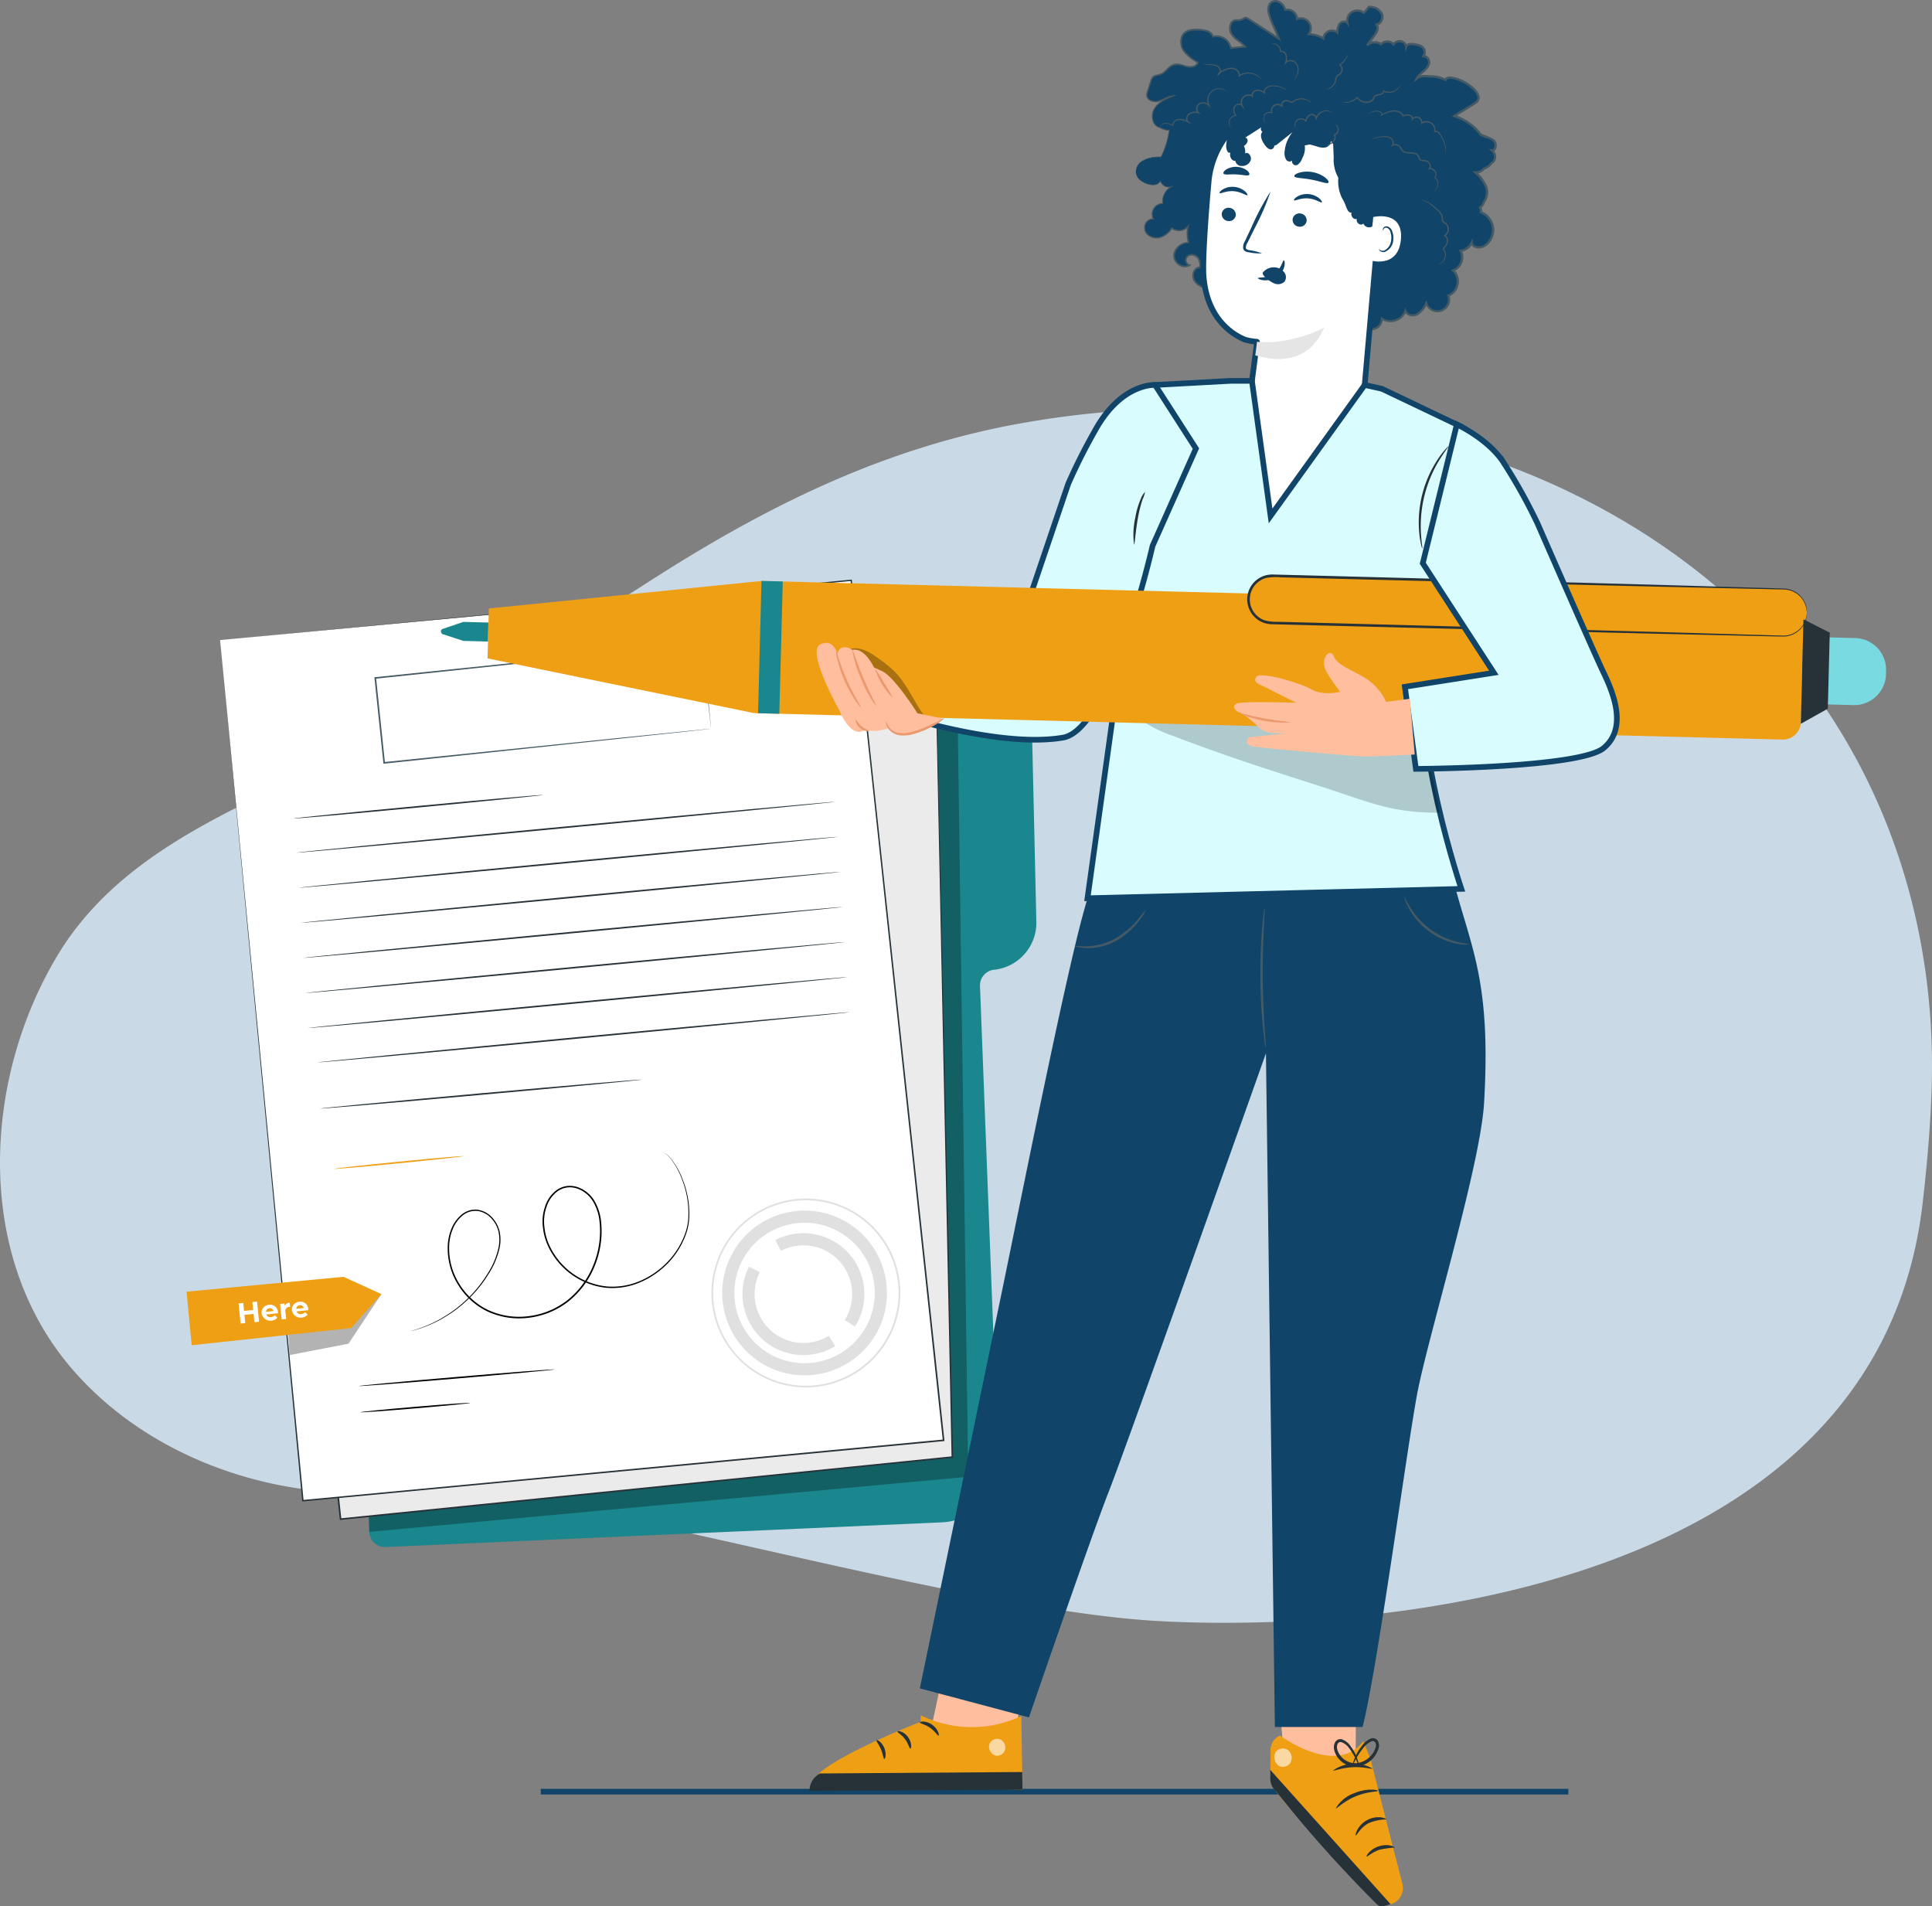<svg xmlns="http://www.w3.org/2000/svg" xmlns:xlink="http://www.w3.org/1999/xlink" width="341.774" height="337.16" viewBox="0 0 341.774 337.16">
  <rect x="0" y="0" width="341.774" height="337.16" fill="#808080" stroke="none"/>
  <defs>
    <clipPath id="clip-path">
      <rect id="Rectángulo_44758" data-name="Rectángulo 44758" width="150.341" height="171.12" fill="none"/>
    </clipPath>
    <clipPath id="clip-path-3">
      <rect id="Rectángulo_44755" data-name="Rectángulo 44755" width="106.035" height="155.678" fill="none"/>
    </clipPath>
    <clipPath id="clip-path-4">
      <rect id="Rectángulo_44756" data-name="Rectángulo 44756" width="16.581" height="10.782" fill="none"/>
    </clipPath>
    <clipPath id="clip-path-5">
      <rect id="Rectángulo_44765" data-name="Rectángulo 44765" width="255.65" height="337.16" fill="none"/>
    </clipPath>
    <clipPath id="clip-path-7">
      <rect id="Rectángulo_44759" data-name="Rectángulo 44759" width="2.909" height="3.041" fill="none"/>
    </clipPath>
    <clipPath id="clip-path-8">
      <rect id="Rectángulo_44760" data-name="Rectángulo 44760" width="3.081" height="3.263" fill="none"/>
    </clipPath>
    <clipPath id="clip-path-9">
      <rect id="Rectángulo_44761" data-name="Rectángulo 44761" width="56.879" height="26.154" fill="none"/>
    </clipPath>
    <clipPath id="clip-path-10">
      <rect id="Rectángulo_44763" data-name="Rectángulo 44763" width="13.007" height="12.032" fill="none"/>
    </clipPath>
  </defs>
  <g id="Grupo_146239" data-name="Grupo 146239" transform="translate(-914 -9963.42)">
    <path id="Trazado_194985" data-name="Trazado 194985" d="M35.712,78c9.812-5.507,20.5-9.866,30.145-14.942,16.556-8.712,32.873-17.943,48.6-28.073C135.5,21.438,156.666,10.87,181.576,6.6a165.523,165.523,0,0,1,83.322,7q.363.129.726.262c21.024,7.66,40.329,20.654,53.93,38.576,15.822,20.848,23.057,46.387,22.143,72.382-.233,6.64-.814,13.266-1.575,19.865-8.014,69.449-98.386,76.127-135.782,73.9S92.089,192.948,72.122,195.436C50.494,198.13,26.654,190.5,12.385,173.6c-17.036-20.179-15.283-51.139-2.118-72.87C16.417,90.573,25.6,83.678,35.712,78" transform="translate(914 10031.525)" fill="#c9dae6"/>
    <g id="Grupo_146222" data-name="Grupo 146222" transform="translate(947 10065.939)">
      <g id="Grupo_146221" data-name="Grupo 146221" clip-path="url(#clip-path)">
        <g id="Grupo_146220" data-name="Grupo 146220">
          <g id="Grupo_146219" data-name="Grupo 146219" clip-path="url(#clip-path)">
            <path id="Trazado_195110" data-name="Trazado 195110" d="M139.226,24.538,164.99,23.45a8.355,8.355,0,0,1,8.7,8.156L174.6,71.4a8.355,8.355,0,0,1-7.485,8.5,2.776,2.776,0,0,0-2.485,2.867l3.236,84.051a10.427,10.427,0,0,1-9.957,10.818l-98.423,4.37a2.776,2.776,0,0,1-2.9-2.69L52.24,33.415a2.776,2.776,0,0,1,2.577-2.852Z" transform="translate(-24.266 -10.89)" fill="#1a878e"/>
            <g id="Grupo_146215" data-name="Grupo 146215" transform="translate(32.246 12.749)" opacity="0.3">
              <g id="Grupo_146214" data-name="Grupo 146214">
                <g id="Grupo_146213" data-name="Grupo 146213" clip-path="url(#clip-path-3)">
                  <path id="Trazado_195111" data-name="Trazado 195111" d="M60.219,176.729l.082,2.758,105.952-9.742L164.228,23.809s-25.719,3.9-26.187,3.9S60.219,176.729,60.219,176.729" transform="translate(-60.219 -23.809)"/>
                </g>
              </g>
            </g>
            <path id="Trazado_195112" data-name="Trazado 195112" d="M111.358,9.234l30.748-1.875,3.174,151.259L37.059,169.594,21.121,19.129Z" transform="translate(-9.811 -3.418)" fill="#ebebeb"/>
            <path id="Trazado_195113" data-name="Trazado 195113" d="M111.258,9.175s-.54.07-1.594.19l-4.678.528-17.974,2-65.98,7.281.093-.115c4.28,40.314,9.839,92.683,15.972,150.462l-.152-.124L61.2,166.936l83.964-8.509-.119.134C143.69,92.427,142.576,38.184,141.942,7.3l.067.063L119.128,8.729l-5.879.342c-1.319.075-1.991.1-1.991.1s.67-.052,1.988-.138l5.877-.375L142,7.236l.066,0,0,.067c.662,30.882,1.825,85.124,3.242,151.257l0,.122-.122.013-83.963,8.523-24.257,2.459-.138.014-.014-.138C30.714,111.768,25.179,59.4,20.918,19.081l-.011-.1.1-.011L87,11.777l17.98-1.944,4.681-.5c1.055-.111,1.6-.16,1.6-.16" transform="translate(-9.712 -3.359)" fill="#263238"/>
            <path id="Trazado_195114" data-name="Trazado 195114" d="M11.078,10.794l14.65,152.229L139.07,152.347,122.725.231Z" transform="translate(-5.146 -0.107)" fill="#fff"/>
            <path id="Trazado_195115" data-name="Trazado 195115" d="M11.078,10.687,122.715.011,122.827,0l.012.112c4.6,42.7,10.257,95.3,16.371,152.112l.015.141-.14.013-.8.076L25.74,163.042l-.125.012-.012-.125C17,72.792,11.184,11.8,11.078,10.687c.108,1.108,6.027,62.1,14.776,152.217l-.137-.114,112.537-10.614.8-.076-.125.154C132.837,95.439,127.194,42.84,122.612.136l.124.1L11.078,10.687" transform="translate(-5.146)" fill="#263238"/>
            <path id="Trazado_195116" data-name="Trazado 195116" d="M173.407,221.108a16.706,16.706,0,1,1,16.667,16.745,16.725,16.725,0,0,1-16.667-16.745m33.1.078a16.4,16.4,0,1,0-16.438,16.361,16.417,16.417,0,0,0,16.438-16.361" transform="translate(-80.551 -94.967)" fill="#e0e0e0"/>
            <path id="Trazado_195117" data-name="Trazado 195117" d="M176.964,222.965a14.57,14.57,0,1,1,14.536,14.6,14.587,14.587,0,0,1-14.536-14.6m26.991.063A12.421,12.421,0,1,0,191.5,235.42a12.436,12.436,0,0,0,12.45-12.392" transform="translate(-82.203 -96.82)" fill="#e0e0e0"/>
            <path id="Trazado_195118" data-name="Trazado 195118" d="M183.66,231.781a10.67,10.67,0,0,1,1.154-4.833l1.918.97a8.538,8.538,0,0,0-.923,3.868,8.631,8.631,0,0,0,13.126,7.387l1.122,1.833a10.78,10.78,0,0,1-16.4-9.226" transform="translate(-85.314 -105.422)" fill="#e0e0e0"/>
            <path id="Trazado_195119" data-name="Trazado 195119" d="M194.5,217.106a10.781,10.781,0,0,1,14.1,15.308l-1.818-1.146a8.633,8.633,0,0,0-11.286-12.255Z" transform="translate(-90.349 -100.286)" fill="#e0e0e0"/>
            <path id="Trazado_195128" data-name="Trazado 195128" d="M131.665,73.365c.007.077-21.381,2.159-47.766,4.65s-47.79,4.449-47.8,4.373,21.377-2.159,47.771-4.651,47.785-4.449,47.793-4.372" transform="translate(-16.77 -34.079)" fill="#263238"/>
            <path id="Trazado_195129" data-name="Trazado 195129" d="M79.456,71.128c.007.077-9.863,1.071-22.043,2.221S35.348,75.37,35.341,75.293s9.862-1.071,22.046-2.221,22.062-2.02,22.069-1.944" transform="translate(-16.417 -33.038)" fill="#263238"/>
            <path id="Trazado_195130" data-name="Trazado 195130" d="M132.443,84.948c.007.077-21.381,2.159-47.766,4.65s-47.79,4.449-47.8,4.373S58.256,91.812,84.65,89.32s47.785-4.449,47.793-4.372" transform="translate(-17.131 -39.459)" fill="#263238"/>
            <path id="Trazado_195131" data-name="Trazado 195131" d="M133.221,96.531c.007.077-21.381,2.159-47.766,4.65s-47.79,4.449-47.8,4.373S59.034,103.4,85.428,100.9s47.786-4.449,47.793-4.372" transform="translate(-17.492 -44.84)" fill="#263238"/>
            <path id="Trazado_195132" data-name="Trazado 195132" d="M134,108.114c.008.077-21.381,2.159-47.766,4.65s-47.79,4.449-47.8,4.373,21.377-2.159,47.771-4.651,47.786-4.449,47.793-4.372" transform="translate(-17.854 -50.22)" fill="#263238"/>
            <path id="Trazado_195133" data-name="Trazado 195133" d="M134.777,119.7c.007.077-21.381,2.159-47.766,4.65s-47.79,4.449-47.8,4.373,21.377-2.159,47.771-4.651,47.785-4.449,47.793-4.372" transform="translate(-18.215 -55.601)" fill="#263238"/>
            <path id="Trazado_195134" data-name="Trazado 195134" d="M135.555,131.281c.007.077-21.381,2.159-47.766,4.65S40,140.381,39.991,140.3s21.377-2.159,47.771-4.651,47.785-4.449,47.793-4.372" transform="translate(-18.577 -60.982)" fill="#263238"/>
            <path id="Trazado_195135" data-name="Trazado 195135" d="M137.416,142.864c.007.077-21.1,2.132-47.143,4.591s-47.166,4.39-47.173,4.314,21.1-2.132,47.147-4.592,47.161-4.39,47.169-4.313" transform="translate(-20.021 -66.362)" fill="#263238"/>
            <path id="Trazado_195136" data-name="Trazado 195136" d="M101.066,165.143c.007.077-12.736,1.287-28.459,2.7s-28.479,2.5-28.486,2.425,12.733-1.286,28.461-2.7,28.476-2.5,28.483-2.425" transform="translate(-20.496 -76.71)" fill="#263238"/>
            <path id="Trazado_195137" data-name="Trazado 195137" d="M91.5,260.879c.006.077-7.749.8-17.32,1.611s-17.339,1.409-17.345,1.333,7.747-.8,17.321-1.611S91.491,260.8,91.5,260.879" transform="translate(-26.4 -121.181)"/>
            <path id="Trazado_195138" data-name="Trazado 195138" d="M76.873,271.935c.006.077-4.344.509-9.717.965s-9.734.764-9.741.687,4.343-.509,9.717-.965,9.734-.764,9.74-.687" transform="translate(-26.67 -126.314)"/>
            <path id="Trazado_195139" data-name="Trazado 195139" d="M71.662,190.415c.007.077-5.112.644-11.432,1.267s-11.453,1.066-11.461.989,5.111-.644,11.434-1.267,11.452-1.066,11.46-.989" transform="translate(-22.654 -88.448)" fill="#ef9f14"/>
            <g id="Grupo_146218" data-name="Grupo 146218" transform="translate(17.889 126.377)" opacity="0.3">
              <g id="Grupo_146217" data-name="Grupo 146217">
                <g id="Grupo_146216" data-name="Grupo 146216" clip-path="url(#clip-path-4)">
                  <path id="Trazado_195140" data-name="Trazado 195140" d="M33.766,246.789l10.4-2.011,5.818-8.771-16.581,5.445Z" transform="translate(-33.407 -236.007)"/>
                </g>
              </g>
            </g>
            <path id="Trazado_195141" data-name="Trazado 195141" d="M0,232.927l27.781-2.63,6.689,3.058-5.339,6.005L.911,242.4Z" transform="translate(0 -106.978)" fill="#ef9f14"/>
            <path id="Trazado_195142" data-name="Trazado 195142" d="M20.457,238.47l.357,3.563-.825.083-.146-1.461-1.618.163.146,1.46-.825.083-.357-3.563.825-.082.141,1.405,1.618-.163-.141-1.405Z" transform="translate(-7.985 -110.774)" fill="#fff"/>
            <path id="Trazado_195143" data-name="Trazado 195143" d="M27.682,241.036l-2.071.208a.734.734,0,0,0,.839.471.934.934,0,0,0,.66-.334l.469.416a1.606,1.606,0,0,1-2.789-.7,1.4,1.4,0,0,1,1.319-1.557,1.363,1.363,0,0,1,1.568,1.277c.006.061,0,.149.006.216m-2.128-.255,1.349-.135a.688.688,0,0,0-1.349.135" transform="translate(-11.511 -111.269)" fill="#fff"/>
            <path id="Trazado_195144" data-name="Trazado 195144" d="M32.613,238.866l.074.733c-.067,0-.118,0-.179.008a.676.676,0,0,0-.652.836l.13,1.293-.794.08-.275-2.738.758-.076.036.361a1.11,1.11,0,0,1,.9-.5" transform="translate(-14.362 -110.958)" fill="#fff"/>
            <path id="Trazado_195145" data-name="Trazado 195145" d="M37.692,240.032l-2.071.207a.734.734,0,0,0,.839.472.931.931,0,0,0,.66-.334l.469.416a1.606,1.606,0,0,1-2.789-.7,1.4,1.4,0,0,1,1.319-1.556,1.363,1.363,0,0,1,1.568,1.277c.006.061,0,.149.006.216m-2.128-.255,1.348-.135a.687.687,0,0,0-1.348.135" transform="translate(-16.161 -110.802)" fill="#fff"/>
            <path id="Trazado_195146" data-name="Trazado 195146" d="M118.623,189.141s.033.009.1.032a1.317,1.317,0,0,1,.27.127,3.847,3.847,0,0,1,.894.756,12.781,12.781,0,0,1,2.251,3.882,16.247,16.247,0,0,1,1.167,6.99,10.534,10.534,0,0,1-.379,2.13A14.2,14.2,0,0,1,119.1,209.2a14.83,14.83,0,0,1-4.59,3,12.567,12.567,0,0,1-5.861.922,12.86,12.86,0,0,1-10.293-7.351,10.5,10.5,0,0,1-.932-3.4,8,8,0,0,1,.375-3.59,5.773,5.773,0,0,1,2.139-3,4.141,4.141,0,0,1,1.782-.666,4.266,4.266,0,0,1,1.906.223,5.627,5.627,0,0,1,2.937,2.436,9.026,9.026,0,0,1,1.165,3.711,16.207,16.207,0,0,1-1.143,7.793,15.332,15.332,0,0,1-4.709,6.307,14.137,14.137,0,0,1-7.087,2.851,13.288,13.288,0,0,1-7.275-1.184,12.427,12.427,0,0,1-5.174-4.808,12.052,12.052,0,0,1-1.751-6.492,8.8,8.8,0,0,1,.624-3.2,6.335,6.335,0,0,1,1.83-2.57,3.786,3.786,0,0,1,2.9-.859,4.349,4.349,0,0,1,2.561,1.425,5.455,5.455,0,0,1,1.285,2.513,7.073,7.073,0,0,1,0,2.7,14.029,14.029,0,0,1-1.906,4.608,22.148,22.148,0,0,1-2.675,3.557,24.178,24.178,0,0,1-2.848,2.624,24.556,24.556,0,0,1-2.71,1.8,20.865,20.865,0,0,1-4.112,1.815c-.98.313-1.511.42-1.511.42s.127-.046.38-.122.632-.171,1.114-.351a21.63,21.63,0,0,0,4.076-1.856,24.806,24.806,0,0,0,2.683-1.813,24.3,24.3,0,0,0,2.814-2.624,22.091,22.091,0,0,0,2.638-3.543,13.872,13.872,0,0,0,1.863-4.552,6.877,6.877,0,0,0,0-2.624,5.255,5.255,0,0,0-1.242-2.411,4.134,4.134,0,0,0-2.432-1.349,3.56,3.56,0,0,0-2.729.818,6.109,6.109,0,0,0-1.754,2.48,8.559,8.559,0,0,0-.6,3.112,11.817,11.817,0,0,0,1.726,6.354,12.173,12.173,0,0,0,5.07,4.7,13.021,13.021,0,0,0,7.128,1.153,13.874,13.874,0,0,0,6.947-2.8,15.066,15.066,0,0,0,4.621-6.194,15.942,15.942,0,0,0,1.126-7.657,8.758,8.758,0,0,0-1.125-3.6,5.351,5.351,0,0,0-2.79-2.321,4,4,0,0,0-1.785-.212,3.879,3.879,0,0,0-1.663.621,5.51,5.51,0,0,0-2.037,2.858,7.726,7.726,0,0,0-.366,3.477,10.259,10.259,0,0,0,.9,3.323,12.629,12.629,0,0,0,10.08,7.227,12.365,12.365,0,0,0,5.76-.891,14.657,14.657,0,0,0,4.534-2.946,14.062,14.062,0,0,0,3.8-6.051,10.393,10.393,0,0,0,.384-2.1,16.237,16.237,0,0,0-1.113-6.938,13.015,13.015,0,0,0-2.192-3.883,4.017,4.017,0,0,0-.866-.769c-.221-.142-.357-.17-.351-.184" transform="translate(-34.387 -87.86)"/>
            <path id="Trazado_195147" data-name="Trazado 195147" d="M121.621,36.142s-.015-.091-.036-.263-.05-.432-.088-.761c-.075-.676-.185-1.663-.328-2.943-.279-2.569-.686-6.312-1.2-11.045l.093.075L62.235,27.3h0l.124-.153c.537,5.154,1.061,10.183,1.566,15.021l-.149-.122L105.038,37.8l12.156-1.231,3.277-.325.852-.08c.193-.017.3-.022.3-.022s-.09.016-.277.038l-.834.1-3.244.357-12.117,1.3L63.8,42.319l-.135.014L63.65,42.2c-.506-4.838-1.032-9.867-1.572-15.021l-.014-.139.139-.014h0l57.837-5.986.085-.009.008.084c.477,4.759.854,8.521,1.113,11.1.124,1.274.22,2.255.285,2.929.03.323.053.572.069.748s.018.248.018.248" transform="translate(-28.83 -9.768)" fill="#455a64"/>
          </g>
        </g>
      </g>
    </g>
    <line id="Línea_206" data-name="Línea 206" x1="181.777" transform="translate(1009.664 10280.321)" fill="none" stroke="#104469" stroke-linejoin="round" stroke-width="1"/>
    <g id="Grupo_146238" data-name="Grupo 146238" transform="translate(992 9963.42)">
      <g id="Grupo_146237" data-name="Grupo 146237" clip-path="url(#clip-path-5)">
        <g id="Grupo_146236" data-name="Grupo 146236">
          <g id="Grupo_146235" data-name="Grupo 146235" clip-path="url(#clip-path-5)">
            <path id="Trazado_195148" data-name="Trazado 195148" d="M137.141,30.006a2.32,2.32,0,0,1,.843-1.351,5.747,5.747,0,0,1,3.563-.882,15.132,15.132,0,0,0,1.46-4.73,3.018,3.018,0,0,1-1.68-.479,1.682,1.682,0,0,1-.276-.084c-1.2-.549-1.315-2.337-.56-3.416a6.829,6.829,0,0,1,3.274-2.1,11.407,11.407,0,0,0-2.535.92c-.863.269-2.078-.029-2.18-.926a1.958,1.958,0,0,1,.137-.809q.252-.8.5-1.592a1.777,1.777,0,0,1,.7-1.111,4.168,4.168,0,0,1,.919-.221c1.009-.272,1.531-1.5,2.537-1.779a4.628,4.628,0,0,1,2.253.334c.749.178,1.74.03,1.972-.7A7.179,7.179,0,0,1,145.51,8.9a2.463,2.463,0,0,1,.243-3.1,3.623,3.623,0,0,1,2.536-.519c.986.043,2.212.267,2.473,1.219a2.566,2.566,0,0,1,3.149,2.013l2.54-.257c-.71-.763-1.718-1.228-2.33-2.07s-.5-2.362.521-2.58a7.025,7.025,0,0,0,1.132-.1c.256-.1.466-.333.741-.343a.982.982,0,0,1,.549.215l5.366,3.5Q161.7,5.2,160.978,3.51c-.446-1.037-.793-2.466.136-3.108.9-.62,2.208.275,2.4,1.35a1.744,1.744,0,0,1,2.121,1.605,1.822,1.822,0,0,1,2.063.561,1.821,1.821,0,0,1,.014,2.138,5.019,5.019,0,0,1,2.553.762,1.538,1.538,0,0,1,2.486-1.059,2.676,2.676,0,0,1,.394-1.53.926.926,0,0,1,1.384-.154,1.8,1.8,0,0,1,2.91-1.759l.885-1.071A2.365,2.365,0,0,1,180.6,2.43c.373.829-.251,2.021-1.157,1.939.637-.011.492,1,.121,1.522q-.776,1.079-1.553,2.158a1.988,1.988,0,0,1,2.462-.218,1.539,1.539,0,0,1,2.225.017,1.246,1.246,0,0,1,2.238.377c.158-.415.728-.44,1.17-.393a2.9,2.9,0,0,1,1.774.61c.454.447.45,1.377-.148,1.6.543-.3,1.244.294,1.253.916a2.229,2.229,0,0,1-.892,1.576,5.206,5.206,0,0,0-1.279,1.347,2.626,2.626,0,0,1,1.794-.378,6.81,6.81,0,0,1,3.247.647c.19-.438.8-.459,1.271-.363A7.6,7.6,0,0,1,197,15.892c.494.5.937,1.255.6,1.873a1.888,1.888,0,0,1-.711.632l-3.444,2.131a9.378,9.378,0,0,1,4.708,3.336c.689.4,1.562.442,2.185.939s.577,1.809-.22,1.809a1.461,1.461,0,0,1,.423,1.695A1.4,1.4,0,0,1,200,28.9a1.957,1.957,0,0,1-.377.427,2.707,2.707,0,0,1-.925.485,1.8,1.8,0,0,1-1.54.71,7.327,7.327,0,0,1,1.637,1.939,3.075,3.075,0,0,1,0,3.16,1.71,1.71,0,0,1-.122.134,1.5,1.5,0,0,1-.659.955,1.269,1.269,0,0,1,.122.839,3.36,3.36,0,0,1,.756,5.891c-.793.56-2.261.456-2.335-.51a2.615,2.615,0,0,1-1.987,1.445,2.535,2.535,0,0,1-1.326,3.491,2.7,2.7,0,0,1-.85,4.419,2.068,2.068,0,1,1-3.908,1.357,4.4,4.4,0,0,1-1.549,1.939,1.519,1.519,0,0,1-2.141-.56,2.84,2.84,0,0,1-4.176,1.351,1.837,1.837,0,0,1-3.653.324l-4.745-.046a16.975,16.975,0,0,1-3.137-.226,8.5,8.5,0,0,1-3.615-1.673,2.869,2.869,0,0,0-1.1-.666,2.947,2.947,0,0,0-1.451.223,7.681,7.681,0,0,1-7.293-1.724,3.844,3.844,0,0,0-.961-.768,3.465,3.465,0,0,0-1.4-.194,13.881,13.881,0,0,1-3.449-.5,3.669,3.669,0,0,1-2.434-1.6c-.454-.89.08-2.265,1.08-2.249a2.147,2.147,0,0,0-.53-1.8,1.291,1.291,0,0,0-1.752-.074.93.93,0,0,0,.427,1.515,1.916,1.916,0,0,1-2.767-1.6,2.565,2.565,0,0,1,2.572-2.394,5.9,5.9,0,0,1-.074-2.87,2.11,2.11,0,0,1-2.875.326,3.638,3.638,0,0,1-2.354,1.692,2.18,2.18,0,0,1-2.406-1.314,1.57,1.57,0,0,1,1.491-2.02,1.875,1.875,0,0,1,1.666-2.712,2.917,2.917,0,0,1,1.78-3.1,1.535,1.535,0,0,1-2.183-.843c-.6.952-2.075.719-3.049.148a2.049,2.049,0,0,1-1.271-2.229" transform="translate(-14.168 -0.021)" fill="#104469"/>
            <path id="Trazado_195149" data-name="Trazado 195149" d="M137.14,29.985a1.434,1.434,0,0,0-.055.387,1.677,1.677,0,0,0,.363,1.093,3.706,3.706,0,0,0,1.578,1.083,3.205,3.205,0,0,0,1.23.209,1.533,1.533,0,0,0,1.251-.661l-.1-.015a1.6,1.6,0,0,0,2.275.886l-.061-.122a3,3,0,0,0-1.836,3.173l.088-.094a1.809,1.809,0,0,0-1.631.876,1.846,1.846,0,0,0-.12,1.965l.089-.14a1.58,1.58,0,0,0-1.59,1.2,1.731,1.731,0,0,0,.8,1.967,2.5,2.5,0,0,0,2.286.212,4.051,4.051,0,0,0,1.853-1.579l-.165.026a2.231,2.231,0,0,0,3.039-.341l-.21-.1a6.045,6.045,0,0,0,.071,2.929l.118-.158a2.88,2.88,0,0,0-1.766.656,2.419,2.419,0,0,0-.929,1.709,2.015,2.015,0,0,0,.936,1.76,1.812,1.812,0,0,0,2.033.108l.3-.209-.362-.039a.752.752,0,0,1-.529-.891.824.824,0,0,1,.9-.655,1.273,1.273,0,0,1,1.083.658,2.2,2.2,0,0,1,.239,1.367l.146-.126a1.234,1.234,0,0,0-.944.438,1.832,1.832,0,0,0-.422.938,1.8,1.8,0,0,0,.131,1.032,2.428,2.428,0,0,0,.636.815,4.922,4.922,0,0,0,1.826.889,13.957,13.957,0,0,0,2,.412c1.34.281,2.892-.265,3.769.98a7.732,7.732,0,0,0,3.829,1.97,7.9,7.9,0,0,0,2.221.131,11.278,11.278,0,0,0,2.181-.477,1.341,1.341,0,0,1,.975.108,8.006,8.006,0,0,1,.885.654,8.781,8.781,0,0,0,2.023,1.131,12.148,12.148,0,0,0,4.631.667l4.761.049-.176-.152a2.019,2.019,0,0,0,4.014-.355l-.291.152a3.028,3.028,0,0,0,4.461-1.442l-.353.005a1.38,1.38,0,0,0,1.013.843,1.977,1.977,0,0,0,1.337-.153,4.436,4.436,0,0,0,1.683-2.044l-.346-.026a2.259,2.259,0,1,0,4.268-1.481l-.123.247a2.7,2.7,0,0,0,1.723-2.053,2.731,2.731,0,0,0-.808-2.7l-.061.335a2.734,2.734,0,0,0,1.434-3.772l-.145.292a2.822,2.822,0,0,0,2.139-1.557l-.376-.07a1.027,1.027,0,0,0,.308.657,1.362,1.362,0,0,0,.621.323,2.247,2.247,0,0,0,1.323-.11,3.354,3.354,0,0,0,1.7-1.974,3.443,3.443,0,0,0-.138-2.645A3.638,3.638,0,0,0,198.2,37.34l.126.229a1.484,1.484,0,0,0-.14-.97l-.076.263a1.707,1.707,0,0,0,.752-1.081l-.046.087a2.991,2.991,0,0,0,.385-3,6.545,6.545,0,0,0-1.912-2.519l-.152.352a2,2,0,0,0,1.718-.79l-.1.072a2.54,2.54,0,0,0,1.41-.993l-.059.057a1.519,1.519,0,0,0,.742-1.238,1.666,1.666,0,0,0-.612-1.38l-.126.364a.777.777,0,0,0,.642-.325,1.184,1.184,0,0,0,.205-.646,1.48,1.48,0,0,0-.5-1.2,15.352,15.352,0,0,0-2.206-.953l.061.055a9.611,9.611,0,0,0-4.811-3.41l.048.369,1.577-.976,1.2-.741a10,10,0,0,0,1.2-.8,1.216,1.216,0,0,0,.383-.726,1.514,1.514,0,0,0-.125-.788,3.443,3.443,0,0,0-.894-1.169,7.833,7.833,0,0,0-2.4-1.517,7.688,7.688,0,0,0-1.365-.406,2.1,2.1,0,0,0-.764-.013.9.9,0,0,0-.688.5l.29-.1a5.8,5.8,0,0,0-2.61-.644c-.442-.021-.868-.047-1.323-.033a2.2,2.2,0,0,0-1.34.428l.309.249c.386-.763,1.323-1.166,1.877-2.018a1.517,1.517,0,0,0,.182-1.514,1.317,1.317,0,0,0-.567-.574.905.905,0,0,0-.853,0l.169.366a.915.915,0,0,0,.542-.584,1.341,1.341,0,0,0,.013-.747,1.289,1.289,0,0,0-.38-.641,1.916,1.916,0,0,0-.6-.369,4.967,4.967,0,0,0-1.3-.262,2.25,2.25,0,0,0-.7.031.834.834,0,0,0-.623.5l.387.048a1.444,1.444,0,0,0-2.618-.442l.332-.043a1.733,1.733,0,0,0-2.525-.019l.268-.028a2.185,2.185,0,0,0-2.717.232l.3.261q.662-.919,1.316-1.831a2.586,2.586,0,0,0,.549-1.057,1.348,1.348,0,0,0,0-.65.629.629,0,0,0-.213-.333.62.62,0,0,0-.386-.122l-.014.394a1.341,1.341,0,0,0,1.273-.782,1.662,1.662,0,0,0,.058-1.475,2.575,2.575,0,0,0-2.445-1.257l-.087,0-.056.068-.884,1.07.274-.025A1.991,1.991,0,0,0,174.337,4.1l.339-.16a.93.93,0,0,0-.916-.3,1.276,1.276,0,0,0-.785.48,2.9,2.9,0,0,0-.418,1.616l.325-.125a1.726,1.726,0,0,0-2.808,1.2l.289-.164a5.2,5.2,0,0,0-2.65-.789l.146.3a2,2,0,0,0-.033-2.382,2,2,0,0,0-2.263-.6l.254.171a1.923,1.923,0,0,0-2.356-1.781l.23.143A2.154,2.154,0,0,0,162.97.486,1.838,1.838,0,0,0,161.643,0a1.41,1.41,0,0,0-1.137.844,2.409,2.409,0,0,0-.108,1.364,11.346,11.346,0,0,0,.88,2.421q.5,1.158.99,2.3l.256-.215-3.315-2.158L157.586,3.5a4.188,4.188,0,0,0-.875-.5.778.778,0,0,0-.578.091c-.155.085-.279.179-.4.231a2.549,2.549,0,0,1-.873.072,1.241,1.241,0,0,0-.939.456,2.054,2.054,0,0,0-.189,1.931,3.556,3.556,0,0,0,1.23,1.436,11.57,11.57,0,0,1,1.369,1.129l.1-.267-2.54.26.171.134a2.716,2.716,0,0,0-3.348-2.137l.191.1a1.749,1.749,0,0,0-1.293-1.13,6.294,6.294,0,0,0-1.636-.209,4.631,4.631,0,0,0-1.619.18,2,2,0,0,0-1.217,1.08,2.954,2.954,0,0,0,.527,2.987A8.53,8.53,0,0,0,148,11.167l-.058-.156a1.045,1.045,0,0,1-.884.646,2.586,2.586,0,0,1-1.2-.1,8.668,8.668,0,0,0-1.231-.306,1.9,1.9,0,0,0-1.261.243c-.733.447-1.161,1.174-1.83,1.489a10.582,10.582,0,0,1-1.106.286,1.472,1.472,0,0,0-.751.924l-.665,2.094A1.3,1.3,0,0,0,139.1,17.4a1.482,1.482,0,0,0,.916.6,2.408,2.408,0,0,0,1.052.015,4.762,4.762,0,0,0,.947-.356,5.048,5.048,0,0,1,1.756-.615l-.043-.193a11.942,11.942,0,0,0-2.082,1,3.862,3.862,0,0,0-1.459,1.557,2.845,2.845,0,0,0-.142,1.959,1.757,1.757,0,0,0,1.262,1.256l-.021-.009a3.052,3.052,0,0,0,1.723.484l-.073-.081a15.147,15.147,0,0,1-1.435,4.717l.045-.029a8.956,8.956,0,0,0-2.381.289,3.338,3.338,0,0,0-1.441.845,2.29,2.29,0,0,0-.511.838,1.431,1.431,0,0,0-.073.313,2.377,2.377,0,0,1,.621-1.115,3.319,3.319,0,0,1,1.426-.806,8.96,8.96,0,0,1,2.361-.261h.03l.014-.028a15,15,0,0,0,1.484-4.744l.012-.082H143a2.919,2.919,0,0,1-1.637-.473l-.012-.007-.009,0a1.6,1.6,0,0,1-1.143-1.156,2.677,2.677,0,0,1,.144-1.836,3.691,3.691,0,0,1,1.4-1.473,11.9,11.9,0,0,1,2.053-.971l.587-.231-.63.039a5.209,5.209,0,0,0-1.832.625,4.628,4.628,0,0,1-.9.337,2.188,2.188,0,0,1-.955-.019,1.263,1.263,0,0,1-.78-.5,1.068,1.068,0,0,1-.053-.929l.668-2.075a1.241,1.241,0,0,1,.621-.785,8.969,8.969,0,0,0,1.119-.287c.756-.368,1.19-1.1,1.853-1.492a2.756,2.756,0,0,1,2.293.1,2.849,2.849,0,0,0,1.317.111,1.311,1.311,0,0,0,1.1-.827l.031-.1-.091-.056a8.259,8.259,0,0,1-2.256-1.759,2.677,2.677,0,0,1-.483-2.7,1.705,1.705,0,0,1,1.05-.922,4.387,4.387,0,0,1,1.516-.16,6.056,6.056,0,0,1,1.557.2,1.45,1.45,0,0,1,1.086.924l.04.152.152-.047a2.414,2.414,0,0,1,2.948,1.889l.023.149.148-.014,2.541-.255.321-.031-.22-.236a11.7,11.7,0,0,0-1.4-1.167,3.268,3.268,0,0,1-1.123-1.3,1.739,1.739,0,0,1,.142-1.609.9.9,0,0,1,.695-.33,2.667,2.667,0,0,0,.992-.1c.333-.162.543-.377.76-.3a4.356,4.356,0,0,1,.773.458l1.619,1.058,3.31,2.165.483.316-.228-.531-.986-2.3a11.121,11.121,0,0,1-.851-2.34,2.06,2.06,0,0,1,.084-1.159,1.05,1.05,0,0,1,.842-.631,1.739,1.739,0,0,1,1.656,1.4l.037.2.193-.057a1.565,1.565,0,0,1,1.887,1.429v.275l.254-.1A1.636,1.636,0,0,1,167.534,4a1.633,1.633,0,0,1,.025,1.927l-.22.291.366.008a4.836,4.836,0,0,1,2.456.734l.3.191-.014-.354a1.352,1.352,0,0,1,2.161-.921l.3.306.022-.43a2.554,2.554,0,0,1,.343-1.407c.239-.343.861-.481,1.093-.169l.531.715-.192-.874a1.6,1.6,0,0,1,2.6-1.569l.15.126.125-.152.885-1.069-.143.071a2.195,2.195,0,0,1,2.078,1.037c.35.668-.184,1.766-.943,1.695l-.014.394c.124.007.172.039.214.169a.991.991,0,0,1-.009.457,2.186,2.186,0,0,1-.484.909q-.656.912-1.317,1.831l.3.261a1.792,1.792,0,0,1,2.207-.2l.149.112.12-.14a1.341,1.341,0,0,1,1.922.015l.205.245.127-.288a1.053,1.053,0,0,1,1.859.314l.089,1,.3-.956c.079-.255.525-.31.908-.269a4.66,4.66,0,0,1,1.191.235,1.113,1.113,0,0,1,.743.738c.094.345-.014.754-.3.851l.169.365c.276-.169.7.069.862.409a1.12,1.12,0,0,1-.162,1.11c-.447.733-1.394,1.125-1.9,2.052l-.477.881.787-.63c.591-.474,1.535-.32,2.38-.3a5.415,5.415,0,0,1,2.429.59l.207.12.082-.216c.109-.286.6-.333,1-.251a7.29,7.29,0,0,1,1.288.384,7.421,7.421,0,0,1,2.277,1.438,3.049,3.049,0,0,1,.794,1.028.883.883,0,0,1-.163,1.062,10.5,10.5,0,0,1-1.134.748l-1.2.74-1.577.976-.382.237.43.132a9.208,9.208,0,0,1,4.6,3.263l.026.035.036.02c.759.428,1.6.471,2.157.92a1.085,1.085,0,0,1,.351.868c-.012.33-.178.6-.439.58l-.645-.038.519.4a1.262,1.262,0,0,1,.456,1.039,1.107,1.107,0,0,1-.556.916l-.037.022-.022.036a2.129,2.129,0,0,1-1.193.831l-.063.019-.039.052a1.6,1.6,0,0,1-1.361.631l-.611-.057.457.41a6.156,6.156,0,0,1,1.8,2.355,2.6,2.6,0,0,1-.306,2.594l-.034.037-.012.051a1.309,1.309,0,0,1-.567.829l-.161.1.086.168a1.08,1.08,0,0,1,.1.707l-.037.168.162.061a3.242,3.242,0,0,1,1.746,1.631,3.044,3.044,0,0,1,.123,2.343,2.983,2.983,0,0,1-1.471,1.735,1.856,1.856,0,0,1-1.081.093.724.724,0,0,1-.628-.624l-.046-.775-.33.7a2.432,2.432,0,0,1-1.834,1.336l-.291.035.145.257a2.349,2.349,0,0,1-1.218,3.208l-.342.107.281.229a2.347,2.347,0,0,1,.677,2.316,2.313,2.313,0,0,1-1.462,1.768l-.19.058.067.188a1.878,1.878,0,1,1-3.547,1.232l-.142-.424-.205.4a4.12,4.12,0,0,1-1.519,1.885,1.328,1.328,0,0,1-1.827-.482l-.18-.534-.173.541A2.527,2.527,0,0,1,182.9,56.5a2.5,2.5,0,0,1-2.173-.3l-.3-.223.011.376a1.657,1.657,0,0,1-3.293.291l-.022-.152h-.154l-4.76-.043a11.827,11.827,0,0,1-4.508-.635,8.4,8.4,0,0,1-1.945-1.083,8.029,8.029,0,0,0-.932-.68,1.678,1.678,0,0,0-1.2-.139,11.14,11.14,0,0,1-2.141.475,7.577,7.577,0,0,1-2.128-.122,7.408,7.408,0,0,1-3.674-1.879,4.073,4.073,0,0,0-.842-.686,2.42,2.42,0,0,0-1.072-.248,16.617,16.617,0,0,1-2.034-.122,13.471,13.471,0,0,1-1.954-.4,4.623,4.623,0,0,1-1.716-.824,1.675,1.675,0,0,1-.669-1.574,1.2,1.2,0,0,1,1.071-1.132l.131,0,.015-.131a2.494,2.494,0,0,0-.282-1.546,1.561,1.561,0,0,0-1.323-.8,1.107,1.107,0,0,0-1.18.895,1.022,1.022,0,0,0,.768,1.2l-.059-.248a1.547,1.547,0,0,1-1.73-.1,1.753,1.753,0,0,1-.824-1.525,2.473,2.473,0,0,1,2.436-2.131h.163l-.044-.157a5.792,5.792,0,0,1-.078-2.809l.115-.511-.325.412a2,2,0,0,1-2.71.312l-.1-.081-.07.106a3.834,3.834,0,0,1-1.742,1.5,2.294,2.294,0,0,1-2.1-.183,1.53,1.53,0,0,1-.726-1.74,1.394,1.394,0,0,1,1.382-1.068l.184.022-.1-.163a1.791,1.791,0,0,1,1.58-2.581l.1.011-.016-.1a2.857,2.857,0,0,1,1.724-3.02l-.06-.122a1.478,1.478,0,0,1-2.093-.8l-.033-.129-.07.114a1.425,1.425,0,0,1-1.16.621,3.124,3.124,0,0,1-1.2-.189,3.693,3.693,0,0,1-1.561-1.037,1.677,1.677,0,0,1-.379-1.057c0-.257.037-.386.025-.387" transform="translate(-14.167 0)" fill="#455a64"/>
            <path id="Trazado_195150" data-name="Trazado 195150" d="M181.966,35.956a15.125,15.125,0,0,0-14.838-15.939,15.573,15.573,0,0,0-15.779,14.231c-.621,7.043-1.088,14.143-.889,16.7.6,7.7,5.385,10.409,7.306,11.19a10.3,10.3,0,0,0,2.1.371.052.052,0,0,1,.048.057l-1.172,8.964c-.416,5.85-1.7,25.743,4.251,26.206,5.97.465,15.221-19.222,15.749-25.083Z" transform="translate(-15.544 -2.068)" fill="#fff" stroke="#104469" stroke-width="1"/>
            <path id="Trazado_195151" data-name="Trazado 195151" d="M154.052,42a1.23,1.23,0,0,0,1.1,1.329,1.2,1.2,0,0,0,1.377-1,1.232,1.232,0,0,0-1.1-1.33A1.2,1.2,0,0,0,154.052,42" transform="translate(-15.919 -4.235)" fill="#104469"/>
            <path id="Trazado_195152" data-name="Trazado 195152" d="M153.626,37.963c.142.172,1.143-.441,2.484-.334,1.341.089,2.269.844,2.429.693.077-.065-.056-.366-.46-.706a3.457,3.457,0,0,0-1.927-.753,3.35,3.35,0,0,0-1.994.465c-.438.279-.6.557-.532.634" transform="translate(-15.875 -3.809)" fill="#104469"/>
            <path id="Trazado_195153" data-name="Trazado 195153" d="M168.032,43.11a1.23,1.23,0,0,0,1.1,1.329,1.2,1.2,0,0,0,1.377-1,1.232,1.232,0,0,0-1.1-1.33,1.2,1.2,0,0,0-1.378,1.005" transform="translate(-17.364 -4.35)" fill="#104469"/>
            <path id="Trazado_195154" data-name="Trazado 195154" d="M168.309,39.382c.142.171,1.144-.441,2.485-.334,1.34.089,2.269.844,2.428.693.077-.065-.055-.366-.46-.706a3.457,3.457,0,0,0-1.927-.753,3.354,3.354,0,0,0-1.994.465c-.437.279-.6.557-.532.634" transform="translate(-17.392 -3.955)" fill="#104469"/>
            <path id="Trazado_195155" data-name="Trazado 195155" d="M161.591,48.726a9.033,9.033,0,0,0-2.147-.556c-.34-.061-.658-.153-.7-.387a1.7,1.7,0,0,1,.311-.979l1.226-2.484a43.694,43.694,0,0,0,2.832-6.525,44.248,44.248,0,0,0-3.359,6.287q-.62,1.309-1.184,2.5a1.929,1.929,0,0,0-.288,1.306.852.852,0,0,0,.523.536,2.391,2.391,0,0,0,.575.125,8.925,8.925,0,0,0,2.208.175" transform="translate(-16.354 -3.906)" fill="#104469"/>
            <path id="Trazado_195156" data-name="Trazado 195156" d="M160.979,67.122s5.144.82,11.941-2.5c-.411.2-2.374,7.775-12.256,4.915Z" transform="translate(-16.603 -6.678)" fill="#e5e5e5"/>
            <path id="Trazado_195157" data-name="Trazado 195157" d="M162.3,53.49a2.456,2.456,0,0,1,2.24-.713,2.208,2.208,0,0,1,1.457.921,1.358,1.358,0,0,1-.023,1.579,1.654,1.654,0,0,1-1.8.3,5.077,5.077,0,0,1-1.631-1.139,1.46,1.46,0,0,1-.351-.42.436.436,0,0,1,.042-.49" transform="translate(-16.756 -5.45)" fill="#104469"/>
            <path id="Trazado_195158" data-name="Trazado 195158" d="M165.768,51.345c-.217-.03-.339,1.4-1.67,2.319s-2.868.64-2.9.839c-.028.088.323.3.976.373a3.691,3.691,0,0,0,2.41-.62,3.114,3.114,0,0,0,1.306-1.951c.1-.594-.028-.96-.128-.96" transform="translate(-16.659 -5.306)" fill="#104469"/>
            <path id="Trazado_195159" data-name="Trazado 195159" d="M168.359,34.661c.1.369,1.456.3,3.015.612,1.565.278,2.8.829,3.032.524.106-.146-.088-.5-.572-.888a5.152,5.152,0,0,0-2.2-.955,5.208,5.208,0,0,0-2.406.09c-.6.184-.911.442-.868.617" transform="translate(-17.398 -3.499)" fill="#104469"/>
            <path id="Trazado_195160" data-name="Trazado 195160" d="M154.39,34.1c.212.317,1.161.079,2.273.151,1.116.034,2.035.361,2.278.065.108-.145-.015-.456-.4-.772a3.35,3.35,0,0,0-3.668-.173c-.417.277-.573.575-.481.729" transform="translate(-15.952 -3.4)" fill="#104469"/>
            <path id="Trazado_195161" data-name="Trazado 195161" d="M149.093,24.491a9.587,9.587,0,0,1,.19-1.28,3.875,3.875,0,0,1,1.137-1.6c1.629-1.6,3.348-3.252,5.4-3.782,1.254-.323,2.554-.2,3.809-.514a21.939,21.939,0,0,0,2.278-.827,18.643,18.643,0,0,1,9.67-.522,15.358,15.358,0,0,1,5.2,1.686,18.6,18.6,0,0,1,4.657,4.238,28.387,28.387,0,0,1,5.19,8.355,13.894,13.894,0,0,1,.747,7.89c-.618,2.629-2.477,4.987-4.752,5.351q-.4-.541-.793-1.08l-1.266-1.6c.21.638,0,.592-.534.9a1.09,1.09,0,0,1-1.505-.56c-.457.518-1.353-.125-1.162-.835-.534.242-1.142-.5-.924-1.124-.611.178-.881-.807-1.137-1.472a10.166,10.166,0,0,0-.524-1.023,6.641,6.641,0,0,1-.673-3.633,6.486,6.486,0,0,1-.826-3.571l-.091-2.368c-.131-.193-.261-.386-.392-.58a1.278,1.278,0,0,1-.945,1.146,2.73,2.73,0,0,1-1.419-.14l-1.378-.388-.894.182a3.556,3.556,0,0,1-.447,2.26,2.209,2.209,0,0,1-.915,1.207.664.664,0,0,1-.864-.785.736.736,0,0,1-1.121-.273,2.419,2.419,0,0,1-.2-1.47,6.187,6.187,0,0,1,1.4-3.305l-2.619,2.081a1.144,1.144,0,0,1-.626.317.646.646,0,0,1-.743.654,1.674,1.674,0,0,1-.851-.684c-.542-.672-1.082-1.781-.5-2.439a.529.529,0,0,1-.171-.791l-2.934,1.875c.289-.137.559.317.468.668a1.468,1.468,0,0,1-.642.772,2.165,2.165,0,0,1,.211,1.335c.533-.405,1.212.482.993,1.184a1.567,1.567,0,0,1-1.553,1.02,1.09,1.09,0,0,1-1.165-.906c-.617.079-1.133-.8-.861-1.47-.462.257-.783-.562-.759-1.16a8.611,8.611,0,0,1,.693-3.038.16.16,0,0,1-.229.046.181.181,0,0,1-.049-.121l-1.748,3.428a8.887,8.887,0,0,0-1.112,3.09c-.046.452-.149,1.07-.532,1.08a.572.572,0,0,1-.293-.1,5.7,5.7,0,0,1-2.252-3.1,4.282,4.282,0,0,1-.272-1.366,18.4,18.4,0,0,1,.626-2.852" transform="translate(-15.343 -1.61)" fill="#104469"/>
            <path id="Trazado_195162" data-name="Trazado 195162" d="M183.855,42.8c.134-.048,5.383-1.231,4.884,4.017s-5.664,3.665-5.659,3.513.775-7.53.775-7.53" transform="translate(-18.92 -4.408)" fill="#fff"/>
            <path id="Trazado_195163" data-name="Trazado 195163" d="M185.077,48.7c.025-.014.085.073.233.159a.924.924,0,0,0,.682.079,2.276,2.276,0,0,0,1.239-1.931,3.025,3.025,0,0,0-.132-1.333,1.06,1.06,0,0,0-.62-.767.467.467,0,0,0-.563.2c-.084.14-.061.248-.09.255s-.1-.1-.042-.312a.588.588,0,0,1,.238-.308.693.693,0,0,1,.518-.086,1.289,1.289,0,0,1,.877.9,3.115,3.115,0,0,1,.178,1.493,2.385,2.385,0,0,1-1.549,2.139.983.983,0,0,1-.822-.219c-.151-.144-.167-.265-.148-.273" transform="translate(-19.126 -4.613)" fill="#104469"/>
            <path id="Trazado_195164" data-name="Trazado 195164" d="M162.678,23.69a1.312,1.312,0,0,1-.295-.707.931.931,0,0,1,.3-.77,1,1,0,0,1,1.027-.172l.213.092-.075-.22a1.038,1.038,0,0,1,.376-1.14,1.02,1.02,0,0,1,1.3.158l.187-.147a.459.459,0,0,1-.061-.138.586.586,0,0,1,.127-.487.668.668,0,0,1,.449-.234,1.133,1.133,0,0,1,.524.068,1.406,1.406,0,0,0,.577.181c.256-.023.383-.2.519-.273a1.961,1.961,0,0,1,.428-.217,2.269,2.269,0,0,1,.86-.121,2.315,2.315,0,0,1,1.2.4c.25.175.36.311.377.3a1.026,1.026,0,0,0-.32-.369,2.248,2.248,0,0,0-1.243-.494,2.382,2.382,0,0,0-.935.1,2.131,2.131,0,0,0-.48.229c-.161.1-.286.23-.416.229a1.382,1.382,0,0,1-.483-.174,1.341,1.341,0,0,0-.634-.088.91.91,0,0,0-.606.317.822.822,0,0,0-.174.691.677.677,0,0,0,.1.22l.187-.147a1.21,1.21,0,0,0-2.048,1.207l.135-.126a1.161,1.161,0,0,0-1.219.237,1.087,1.087,0,0,0-.066,1.465c.1.106.164.14.169.134" transform="translate(-16.768 -2.003)" fill="#455a64"/>
            <path id="Trazado_195165" data-name="Trazado 195165" d="M155.978,24.445a1.624,1.624,0,0,1-.391-.7,1.177,1.177,0,0,1,.13-.884,1.233,1.233,0,0,1,.981-.593l.17-.008-.1-.138a1.472,1.472,0,0,1-.291-1.317.789.789,0,0,1,.517-.49.627.627,0,0,1,.689.152l.608.769-.415-.89a1.223,1.223,0,0,1,.021-1.03,1.127,1.127,0,0,1,.872-.626,1.192,1.192,0,0,1,.778.146l.264.157-.089-.294c-.126-.418.325-.852.739-.871a2.011,2.011,0,0,1,1.218.418l.216.142-.05-.251a.871.871,0,0,1,.355-.815,1.621,1.621,0,0,1,.837-.29,4.088,4.088,0,0,1,1.505.166,6.615,6.615,0,0,1,1.228.562,1.15,1.15,0,0,0-.278-.23,3.914,3.914,0,0,0-.91-.455,4.07,4.07,0,0,0-1.56-.221,1.785,1.785,0,0,0-.941.309,1.069,1.069,0,0,0-.447,1.014l.166-.11a2.2,2.2,0,0,0-1.357-.468,1.109,1.109,0,0,0-.724.353.848.848,0,0,0-.223.817l.175-.137a1.423,1.423,0,0,0-.936-.178,1.363,1.363,0,0,0-1.05.759,1.449,1.449,0,0,0-.016,1.232l.193-.121a.849.849,0,0,0-.936-.218,1,1,0,0,0-.646.629,1.648,1.648,0,0,0,.346,1.5l.067-.146a1.376,1.376,0,0,0-1.1.7,1.3,1.3,0,0,0,.212,1.523c.1.1.171.134.175.129" transform="translate(-16.063 -1.741)" fill="#455a64"/>
            <path id="Trazado_195166" data-name="Trazado 195166" d="M141.83,24.511a.891.891,0,0,1,.36-.62,1.135,1.135,0,0,1,.806-.214,3.362,3.362,0,0,1,1.1.362l.126.059-.006-.141a1.022,1.022,0,0,1,.912-.92,2.967,2.967,0,0,1,1.648.412l.711.336-.589-.521a.84.84,0,0,1,.167-1.2,1.9,1.9,0,0,1,1.5-.221l.071.013.46.082-.364-.294a.9.9,0,0,1,.221-1.409,1.362,1.362,0,0,1,1.5.275l.451.424-.278-.553a2.039,2.039,0,0,1,.184-2.066,1.9,1.9,0,0,1,1.469-.769,2.147,2.147,0,0,1,1.1.239c.235.125.343.225.354.213s-.02-.032-.071-.082a1.377,1.377,0,0,0-.248-.191,2.1,2.1,0,0,0-1.136-.31,2.033,2.033,0,0,0-1.613.793,2.222,2.222,0,0,0-.23,2.275l.173-.129a1.579,1.579,0,0,0-1.757-.324,1.144,1.144,0,0,0-.584.817,1.009,1.009,0,0,0,.323.987l.1-.212-.074-.013a2.108,2.108,0,0,0-1.686.273,1.217,1.217,0,0,0-.423.747.876.876,0,0,0,.253.8l.122-.185a3.116,3.116,0,0,0-1.776-.407,1.2,1.2,0,0,0-1.048,1.126l.121-.082a3.414,3.414,0,0,0-1.161-.342,1.223,1.223,0,0,0-.874.276.856.856,0,0,0-.306.491.361.361,0,0,0,0,.2" transform="translate(-14.656 -1.8)" fill="#455a64"/>
            <path id="Trazado_195167" data-name="Trazado 195167" d="M150.376,12.537a.7.7,0,0,0,.3.138,4.057,4.057,0,0,0,.915.127,2.738,2.738,0,0,1,1.3.312.84.84,0,0,1,.412.614.611.611,0,0,1-.3.672l.152.128c.074-.3.467-.459.823-.63a3.938,3.938,0,0,1,1.149-.382,1.435,1.435,0,0,1,1.111.27.953.953,0,0,1,.412.915l-.062.287.238-.175a2.643,2.643,0,0,1,1.6-.5,2.974,2.974,0,0,1,1.306.3,3.8,3.8,0,0,1,.959.735.945.945,0,0,0-.179-.275,2.523,2.523,0,0,0-.716-.581,2.984,2.984,0,0,0-1.366-.371,2.789,2.789,0,0,0-1.736.513l.176.112a1.171,1.171,0,0,0-.486-1.146,1.663,1.663,0,0,0-1.285-.322,4.1,4.1,0,0,0-1.219.406,4.99,4.99,0,0,0-.542.287.865.865,0,0,0-.4.5l-.052.221.2-.091a.822.822,0,0,0,.419-.908,1.038,1.038,0,0,0-.518-.743,2.768,2.768,0,0,0-1.4-.29,5.153,5.153,0,0,1-.9-.061,2.847,2.847,0,0,0-.319-.067" transform="translate(-15.54 -1.295)" fill="#455a64"/>
            <path id="Trazado_195168" data-name="Trazado 195168" d="M163.9,8.589a2.523,2.523,0,0,1,.613.14,1.5,1.5,0,0,1,.56.426,1.3,1.3,0,0,1,.31.829v.129l.125-.031a.784.784,0,0,1,.823.56,2.374,2.374,0,0,1-.066,1.31l-.112.458.321-.356.05-.056a1.011,1.011,0,0,1,.843-.267,1.13,1.13,0,0,1,.745.4,1.8,1.8,0,0,1,.356,1.439,3.311,3.311,0,0,1-.353,1,1.868,1.868,0,0,0-.178.359c.013.009.113-.1.258-.311a2.939,2.939,0,0,0,.438-1.018,1.935,1.935,0,0,0-.353-1.61,1.326,1.326,0,0,0-1.928-.161c-.022.025-.045.049-.065.073l.209.1a2.53,2.53,0,0,0,.048-1.445.986.986,0,0,0-1.086-.676l.125.1a1.448,1.448,0,0,0-.386-.936,1.541,1.541,0,0,0-.642-.427,1.258,1.258,0,0,0-.487-.071c-.113.013-.169.03-.169.039" transform="translate(-16.938 -0.883)" fill="#455a64"/>
            <path id="Trazado_195169" data-name="Trazado 195169" d="M174.746,16.892a.624.624,0,0,0,.317-.044,1.971,1.971,0,0,0,.758-.443,2.113,2.113,0,0,0,.643-1.141,1.083,1.083,0,0,1,.212-.632c.149-.155.447-.235.648-.494a1.192,1.192,0,0,0-.168-1.625l0,.174a3.827,3.827,0,0,0,1.132-1.319,1.519,1.519,0,0,0,.221-.633c-.026-.01-.117.218-.335.568a4.19,4.19,0,0,1-1.144,1.207l-.12.084.116.091a.983.983,0,0,1,.117,1.306c-.138.193-.4.264-.627.476a1.247,1.247,0,0,0-.264.759,2.027,2.027,0,0,1-.543,1.059,3.018,3.018,0,0,1-.958.608" transform="translate(-18.059 -1.109)" fill="#455a64"/>
            <path id="Trazado_195170" data-name="Trazado 195170" d="M177.945,19.861c0,.01.066.028.2.045a2.719,2.719,0,0,0,.567,0,3.175,3.175,0,0,0,1.835-.844l-.153-.016a2.048,2.048,0,0,0,1.33.856,2.137,2.137,0,0,0,.893-.029,1.3,1.3,0,0,0,.805-.526,2.782,2.782,0,0,0,.123-.333.472.472,0,0,1,.167-.208,1.5,1.5,0,0,1,.568-.2,1.9,1.9,0,0,0,.631-.2.677.677,0,0,0,.386-.555l-.159.091a2.1,2.1,0,0,0,1.444.158,2.276,2.276,0,0,0,1-.514,1.867,1.867,0,0,0,.444-.576.623.623,0,0,0,.08-.246,2.969,2.969,0,0,1-.607.722,2.237,2.237,0,0,1-.956.438,1.942,1.942,0,0,1-1.3-.172l-.153-.081-.006.172a.462.462,0,0,1-.28.365,1.715,1.715,0,0,1-.565.165,1.666,1.666,0,0,0-.662.231.714.714,0,0,0-.25.309c-.049.123-.067.232-.111.308a1.1,1.1,0,0,1-.657.413,1.909,1.909,0,0,1-.792.031,1.857,1.857,0,0,1-1.2-.742l-.068-.1-.085.083a3.217,3.217,0,0,1-1.711.872c-.468.079-.744.043-.746.07" transform="translate(-18.389 -1.733)" fill="#455a64"/>
            <path id="Trazado_195171" data-name="Trazado 195171" d="M196.529,29.273c.005,0,.017-.025.035-.079a1.372,1.372,0,0,0,.06-.243,2.525,2.525,0,0,0-.032-.952,5.628,5.628,0,0,0-.524-1.385,5.154,5.154,0,0,0-.462-.8,1.4,1.4,0,0,0-.386-.353.629.629,0,0,0-.581-.049l.141.11a1.583,1.583,0,0,0-2.452-1.593l.183.11a1.09,1.09,0,0,0-.364-.926,1.049,1.049,0,0,0-1-.211,1.077,1.077,0,0,0-.5.313l.207.1a.682.682,0,0,0-.2-.579.93.93,0,0,0-.516-.269,2.148,2.148,0,0,0-1.036.172l.14.057a1.692,1.692,0,0,0-.965-.8,2.369,2.369,0,0,0-1.162-.1,5.988,5.988,0,0,0-1.863.736l.116.117a.419.419,0,0,0-.012-.416.727.727,0,0,0-.274-.248,1.222,1.222,0,0,0-.624-.15,3.409,3.409,0,0,0-.968.2,3.162,3.162,0,0,0-.561.269.646.646,0,0,0-.174.13c.012.021.261-.149.766-.308a3.569,3.569,0,0,1,.942-.159,1.1,1.1,0,0,1,.542.148c.173.1.313.28.212.448l-.152.25.267-.133A6.015,6.015,0,0,1,187.147,22a2.186,2.186,0,0,1,1.057.1,1.479,1.479,0,0,1,.833.7l.046.091.1-.033a1.971,1.971,0,0,1,.923-.158c.282.04.568.308.522.577l-.073.414.28-.317a.852.852,0,0,1,.385-.241.812.812,0,0,1,.776.16.864.864,0,0,1,.289.722l-.031.256.213-.146a1.4,1.4,0,0,1,1.574.018,1.416,1.416,0,0,1,.547,1.345l-.034.195.175-.084c.266-.128.557.1.739.334a5.241,5.241,0,0,1,.461.757,5.844,5.844,0,0,1,.555,1.335,3.184,3.184,0,0,1,.051,1.248" transform="translate(-18.886 -2.249)" fill="#455a64"/>
            <path id="Trazado_195172" data-name="Trazado 195172" d="M194.7,36.63c.006,0,.052-.043.132-.141a3.621,3.621,0,0,0,.319-.452,1.692,1.692,0,0,0,.264-.853,1.231,1.231,0,0,0-.133-.558.89.89,0,0,0-.486-.444l.039.132a1.111,1.111,0,0,0-1.037-1.8l.1.178a.9.9,0,0,0,.056-1.059,1.326,1.326,0,0,0-.971-.558,5.051,5.051,0,0,1-.53-.048.456.456,0,0,1-.3-.312,1.939,1.939,0,0,0-.263-.538,1.02,1.02,0,0,0-.532-.356,5.871,5.871,0,0,0-1.262-.139,1.378,1.378,0,0,1-1-.385c-.108-.132-.177-.31-.286-.482a1.183,1.183,0,0,0-.447-.411,1.255,1.255,0,0,0-1.115-.036l.126.16a.945.945,0,0,0-.035-1.1,1.335,1.335,0,0,0-.85-.516,4.219,4.219,0,0,0-1.567.06,5.15,5.15,0,0,0-.961.291,1.228,1.228,0,0,0-.317.161,12.311,12.311,0,0,1,1.3-.333,4.294,4.294,0,0,1,1.508-.013,1.167,1.167,0,0,1,.73.456.752.752,0,0,1,.03.866l-.283.351.411-.192a1.045,1.045,0,0,1,.92.042.972.972,0,0,1,.361.337,4.785,4.785,0,0,0,.3.5,1.245,1.245,0,0,0,.537.361,2.767,2.767,0,0,0,.621.115,5.905,5.905,0,0,1,1.207.13.794.794,0,0,1,.418.275,1.809,1.809,0,0,1,.232.485.693.693,0,0,0,.461.446,4.387,4.387,0,0,0,.562.05,1.1,1.1,0,0,1,.81.447.682.682,0,0,1-.022.8l-.208.227.3-.049a.939.939,0,0,1,.975.5.961.961,0,0,1-.1.984l-.074.093.112.039a.9.9,0,0,1,.54.846,1.657,1.657,0,0,1-.212.8c-.224.415-.389.625-.37.638" transform="translate(-18.977 -2.776)" fill="#455a64"/>
            <path id="Trazado_195173" data-name="Trazado 195173" d="M196.461,50.825a.546.546,0,0,0,.237-.055,1.647,1.647,0,0,0,.578-.38,1.7,1.7,0,0,0,.485-.97,1.811,1.811,0,0,0-.372-1.366v.127a3.288,3.288,0,0,0,.718-1.127,1.338,1.338,0,0,0,.01-.763.976.976,0,0,0-.511-.636l.005.211a1.381,1.381,0,0,0,.7-1.187,1.544,1.544,0,0,0-.178-.794,1.3,1.3,0,0,0-.572-.542c-.218-.119-.313-.235-.3-.464a1.888,1.888,0,0,0-.1-.708,2.4,2.4,0,0,0-.8-1.022c-.3-.258-.575-.5-.838-.716a3.977,3.977,0,0,0-1.39-.805,1.825,1.825,0,0,0-.433-.074c-.1,0-.153,0-.153.013s.211.022.558.15a4.246,4.246,0,0,1,1.31.846l.816.734a2.244,2.244,0,0,1,.725.946,1.679,1.679,0,0,1,.08.638.682.682,0,0,0,.1.4.918.918,0,0,0,.311.263,1.233,1.233,0,0,1,.062,2.115l-.212.108.218.1a.946.946,0,0,1,.386,1.123,3.179,3.179,0,0,1-.659,1.062l-.052.065.052.063A1.658,1.658,0,0,1,197.6,49.4a1.613,1.613,0,0,1-.409.911,2.362,2.362,0,0,1-.731.514" transform="translate(-20.001 -4.088)" fill="#455a64"/>
            <path id="Trazado_195174" data-name="Trazado 195174" d="M174.6,28.334a1.787,1.787,0,0,0,.726-.221,2.009,2.009,0,0,0,.685-.5,1.315,1.315,0,0,0,.32-1.011,1.038,1.038,0,0,0-.076-.256l-.064.16a1.136,1.136,0,0,0,.651-.733,1.036,1.036,0,0,0-.086-.783c-.227-.4-.53-.465-.53-.441-.022.031.229.148.385.51a.915.915,0,0,1,.028.651.955.955,0,0,1-.536.576l-.109.044.046.116a.771.771,0,0,1,.056.194,1.137,1.137,0,0,1-.255.836,2.073,2.073,0,0,1-.592.488,3.6,3.6,0,0,0-.648.37" transform="translate(-18.044 -2.537)" fill="#455a64"/>
            <path id="Trazado_195175" data-name="Trazado 195175" d="M168.667,25.018a1.4,1.4,0,0,1-.092-.881.985.985,0,0,1,.622-.695,1.066,1.066,0,0,1,1.118.273l.136.152.056-.2a1.952,1.952,0,0,1,.33-.676.9.9,0,0,1,.629-.372c.384-.02.778.369.648.673l.22.065a1.813,1.813,0,0,1,.751-1.126,1.777,1.777,0,0,1,1.05-.3,2.749,2.749,0,0,1,.979.265c.006-.009-.062-.082-.22-.177a1.816,1.816,0,0,0-.751-.233,1.865,1.865,0,0,0-1.167.282,1.988,1.988,0,0,0-.869,1.246l.221.065a.667.667,0,0,0-.177-.708.948.948,0,0,0-.693-.288,1.117,1.117,0,0,0-.806.466,2.129,2.129,0,0,0-.362.762l.192-.045a1.255,1.255,0,0,0-1.352-.3,1.125,1.125,0,0,0-.691.843,1.149,1.149,0,0,0,.077.708c.074.151.143.211.151.2" transform="translate(-17.405 -2.251)" fill="#455a64"/>
            <path id="Trazado_195176" data-name="Trazado 195176" d="M114.034,327.281l-3.018,14.871-9.944.935-4.187-4.932,3.832-17.756Z" transform="translate(-10.012 -33.111)" fill="#ffbe9d"/>
            <path id="Trazado_195177" data-name="Trazado 195177" d="M92.444,338.359l-.036,1.162s-19.032,7.347-19.336,11.08l37.364.926-.213-13.035a20.506,20.506,0,0,1-17.779-.134" transform="translate(-7.552 -34.967)" fill="#ef9f14"/>
            <g id="Grupo_146225" data-name="Grupo 146225" transform="translate(96.939 307.52)" opacity="0.6">
              <g id="Grupo_146224" data-name="Grupo 146224">
                <g id="Grupo_146223" data-name="Grupo 146223" clip-path="url(#clip-path-7)">
                  <path id="Trazado_195178" data-name="Trazado 195178" d="M109.966,343.038a1.609,1.609,0,0,1,1.013,1.85,1.461,1.461,0,0,1-1.741,1.069,1.7,1.7,0,0,1-1.064-1.965,1.5,1.5,0,0,1,1.93-.9" transform="translate(-108.111 -342.963)" fill="#fff"/>
                </g>
              </g>
            </g>
            <path id="Trazado_195179" data-name="Trazado 195179" d="M110.4,352.684l-.051-3.135-35.792.259a3.407,3.407,0,0,0-1.827,3.074Z" transform="translate(-7.515 -36.123)" fill="#263238"/>
            <path id="Trazado_195180" data-name="Trazado 195180" d="M94.487,339.755c0,.191.912.3,1.8.937.9.612,1.343,1.452,1.514,1.381.169-.033-.078-1.183-1.16-1.934s-2.185-.56-2.149-.384" transform="translate(-9.764 -35.094)" fill="#263238"/>
            <path id="Trazado_195181" data-name="Trazado 195181" d="M90.074,341.551c-.046.184.737.529,1.339,1.352.624.805.761,1.683.942,1.679.171.034.323-1.082-.444-2.091s-1.829-1.123-1.837-.941" transform="translate(-9.308 -35.289)" fill="#263238"/>
            <path id="Trazado_195182" data-name="Trazado 195182" d="M87.308,346.592c.165.045.44-.9,0-1.962s-1.288-1.5-1.369-1.338c-.107.154.434.729.787,1.6.371.865.405,1.672.586,1.7" transform="translate(-8.879 -35.474)" fill="#263238"/>
            <path id="Trazado_195183" data-name="Trazado 195183" d="M178.816,324.179c.142.486,0,19.028,0,19.028l-5.578,3.466-7.286-4.574-1.54-17.92Z" transform="translate(-16.991 -33.502)" fill="#ffbe9d"/>
            <path id="Trazado_195184" data-name="Trazado 195184" d="M165.347,342.357s9.923,7.377,14.727.991l1.255,3.094,5.643,22.045a3,3,0,0,1-1.587,3.539,2.634,2.634,0,0,1-2.887-.578c-4.082-4.067-19.026-19.105-18.881-21.145l.058-5.413a2.75,2.75,0,0,1,1.672-2.533" transform="translate(-16.909 -35.38)" fill="#ef9f14"/>
            <path id="Trazado_195185" data-name="Trazado 195185" d="M184.9,372.874l-21.288-23.755.005,1.183a3.15,3.15,0,0,0,1.009,2.609,230.718,230.718,0,0,0,17.884,20.018c.657.661,1.9.082,2.39-.055" transform="translate(-16.907 -36.079)" fill="#263238"/>
            <g id="Grupo_146228" data-name="Grupo 146228" transform="translate(147.42 309.25)" opacity="0.6">
              <g id="Grupo_146227" data-name="Grupo 146227">
                <g id="Grupo_146226" data-name="Grupo 146226" clip-path="url(#clip-path-8)">
                  <path id="Trazado_195186" data-name="Trazado 195186" d="M166.811,345.161a1.783,1.783,0,0,1,.461,2.257,1.544,1.544,0,0,1-2.132.5,1.882,1.882,0,0,1-.476-2.393,1.6,1.6,0,0,1,2.273-.261" transform="translate(-164.411 -344.893)" fill="#fff"/>
                </g>
              </g>
            </g>
            <path id="Trazado_195187" data-name="Trazado 195187" d="M180.5,361.674c.151.076.746-1.388,2.328-2.181a8.006,8.006,0,0,1,3.065-.628c.023-.068-.315-.284-.939-.373a4.09,4.09,0,0,0-2.387.452,4.345,4.345,0,0,0-1.784,1.72c-.308.575-.349.987-.282,1.01" transform="translate(-18.651 -37.044)" fill="#263238"/>
            <path id="Trazado_195188" data-name="Trazado 195188" d="M182.637,365.972c.127.12.979-.791,2.355-1.21a21.406,21.406,0,0,1,2.6-.362c.076-.143-1.209-.729-2.771-.224-1.566.488-2.324,1.722-2.185,1.8" transform="translate(-18.873 -37.614)" fill="#263238"/>
            <path id="Trazado_195189" data-name="Trazado 195189" d="M176.545,356.338c.126.132,1.428-1.276,3.514-2.124,2.074-.883,3.944-.8,3.949-.982.042-.149-1.939-.528-4.165.412a6.132,6.132,0,0,0-3.3,2.694" transform="translate(-18.244 -36.483)" fill="#263238"/>
            <path id="Trazado_195190" data-name="Trazado 195190" d="M176.019,349.1c.072.167,1.541-.483,3.456-.564,1.914-.108,3.435.395,3.492.221a6.514,6.514,0,0,0-6.947.342" transform="translate(-18.19 -35.954)" fill="#263238"/>
            <path id="Trazado_195191" data-name="Trazado 195191" d="M180.583,347.953a2.515,2.515,0,0,0-.15-1.045,7.476,7.476,0,0,0-1.273-2.563,3.134,3.134,0,0,0-1.582-1.27,1.075,1.075,0,0,0-1.17.49,1.946,1.946,0,0,0-.193,1.319,3.885,3.885,0,0,0,3.981,3.024,4.527,4.527,0,0,0,3.89-3.258,1.694,1.694,0,0,0-.166-1.344,1.046,1.046,0,0,0-1.211-.369,3.858,3.858,0,0,0-1.557,1.278,8.274,8.274,0,0,0-1.406,2.482,2.612,2.612,0,0,0-.233,1.027,13.174,13.174,0,0,1,1.947-3.219,3.586,3.586,0,0,1,1.384-1.079.559.559,0,0,1,.662.2,1.167,1.167,0,0,1,.059.89,4.034,4.034,0,0,1-3.4,2.783,3.368,3.368,0,0,1-3.414-2.515,1.416,1.416,0,0,1,.1-.927.585.585,0,0,1,.643-.281,2.822,2.822,0,0,1,1.358,1.049,11.036,11.036,0,0,1,1.74,3.329" transform="translate(-18.207 -35.434)" fill="#263238"/>
            <path id="Trazado_195192" data-name="Trazado 195192" d="M182.083,153.32a93.174,93.174,0,0,1,6.954,18.756c3.069,11.586,6.517,17.4,5.262,38.758-.64,10.9-9.653,40.474-11.728,50.884-1.709,8.567-7.052,48.824-9.761,59.464H157.292l-1.58-119.163s-24.664,69.54-27.825,77.579-14.1,39.886-14.1,39.886l-19.3-5.134,14.724-71.191c2.935-14.186,10.908-54.24,14.295-66.3s6.6-24.775,6.6-24.775Z" transform="translate(-9.765 -15.717)" fill="#104469"/>
            <path id="Trazado_195193" data-name="Trazado 195193" d="M190.071,176.989c-.028.012.03.22.16.591a9.2,9.2,0,0,0,.7,1.5,12.838,12.838,0,0,0,3.594,4.014,12.136,12.136,0,0,0,4.852,2.113,8.114,8.114,0,0,0,1.589.156c.378,0,.584-.02.585-.05,0-.082-.827-.107-2.113-.417a13.572,13.572,0,0,1-4.668-2.172,14.227,14.227,0,0,1-3.581-3.813c-.73-1.151-1.044-1.956-1.115-1.924" transform="translate(-19.642 -18.29)" fill="#455a64"/>
            <path id="Trazado_195194" data-name="Trazado 195194" d="M125.085,185.906c-.005.03.2.089.568.168a8.445,8.445,0,0,0,1.6.172,9.974,9.974,0,0,0,2.381-.238,10.993,10.993,0,0,0,2.756-1.051,13.542,13.542,0,0,0,4.052-3.554,7.784,7.784,0,0,0,1.2-1.914,22.142,22.142,0,0,0-1.431,1.707,15.265,15.265,0,0,1-4.022,3.363,11.111,11.111,0,0,1-4.94,1.369c-1.325.041-2.15-.1-2.162-.022" transform="translate(-12.927 -18.549)" fill="#455a64"/>
            <path id="Trazado_195195" data-name="Trazado 195195" d="M162.41,179.144a4.233,4.233,0,0,0-.168.961c-.082.622-.175,1.525-.266,2.643-.185,2.236-.334,5.337-.307,8.763s.232,6.525.455,8.758c.111,1.116.218,2.017.311,2.637a4.322,4.322,0,0,0,.184.959,4.282,4.282,0,0,0-.018-.977q-.071-1.081-.174-2.645c-.144-2.234-.3-5.321-.328-8.735s.074-6.5.18-8.737q.077-1.564.129-2.649a4.249,4.249,0,0,0,0-.977" transform="translate(-16.707 -18.513)" fill="#455a64"/>
            <path id="Trazado_195196" data-name="Trazado 195196" d="M179.644,76.533l14.052,6.7-1.958,25.625s-1.657,1.941-4.351,15.673,6.309,40.454,6.309,40.454l-66.134,1.655s7.762-55.425,8.66-62.761l3.3-28.023,13.295-.726h3.834l3.3,23.888L176.6,75.855Z" transform="translate(-13.183 -7.764)" fill="#d9fcff" stroke="#104469" stroke-width="1"/>
            <path id="Trazado_195197" data-name="Trazado 195197" d="M117.1,131.042a3.8,3.8,0,0,0,.2-1.51,10.733,10.733,0,0,0-.612-3.628,10.407,10.407,0,0,0-1.785-3.176c-.6-.71-1.059-1.048-1.091-1.009a18.228,18.228,0,0,1,2.474,4.34,18.821,18.821,0,0,1,.81,4.983" transform="translate(-11.762 -12.579)" fill="#263238"/>
            <path id="Trazado_195198" data-name="Trazado 195198" d="M86.633,119.957l23.554-.205L119.1,93.443a102.562,102.562,0,0,1,4.659-9.278c4.72-8.678,10.715-8.222,10.715-8.222L141.7,87.188l-7.677,17.224s-7.345,32.481-15.856,33.907c-14.134,2.37-39.429-7.4-39.429-7.4Z" transform="translate(-8.137 -7.848)" fill="#d9fcff" stroke="#104469" stroke-width="1"/>
            <g id="Grupo_146231" data-name="Grupo 146231" transform="translate(119.794 117.59)" opacity="0.2">
              <g id="Grupo_146230" data-name="Grupo 146230">
                <g id="Grupo_146229" data-name="Grupo 146229" clip-path="url(#clip-path-9)">
                  <path id="Trazado_195199" data-name="Trazado 195199" d="M133.649,133.725c-.022-.9-.245-2.049.528-2.433a2.61,2.61,0,0,1,2,.151c19.517,6.919,30.81-1.113,50.327,5.807l3.975,20.045c-8.659.071-12.62-1.954-21.135-4.679-8.685-2.779-17.375-5.56-25.894-8.856a23.609,23.609,0,0,1-6.7-3.507,8.509,8.509,0,0,1-3.105-6.528" transform="translate(-133.601 -131.143)"/>
                </g>
              </g>
            </g>
            <path id="Trazado_195200" data-name="Trazado 195200" d="M138.693,97.048a6.76,6.76,0,0,1-.455,1.329,22.361,22.361,0,0,0-.816,3.252c-.461,2.59-.553,4.739-.685,4.736a13.763,13.763,0,0,1,.226-4.82,14.2,14.2,0,0,1,.968-3.291,3.2,3.2,0,0,1,.761-1.207" transform="translate(-14.119 -10.029)" fill="#263238"/>
            <path id="Trazado_195201" data-name="Trazado 195201" d="M278.073,137.706l-5.4-.139.306-11.854,5.4.139a5.594,5.594,0,0,1,5.45,5.737l-.017.667a5.6,5.6,0,0,1-5.738,5.45" transform="translate(-28.179 -12.992)" fill="#79dae1"/>
            <path id="Trazado_195202" data-name="Trazado 195202" d="M9.432,119.469,57.656,114.6l181.2,4.662a3.2,3.2,0,0,1,3.111,3.276l-.438,17.007a3.194,3.194,0,0,1-3.276,3.111L56.365,137.978,9.2,128.3Z" transform="translate(-0.951 -11.843)" fill="#ef9f14"/>
            <path id="Trazado_195203" data-name="Trazado 195203" d="M8.4,122.79l-4.432-.114L.207,123.952c-.311.234-.232.532-.022.852l3.788,1.234,4.344.112Z" transform="translate(0 -12.678)" fill="#1a878e"/>
            <rect id="Rectángulo_44762" data-name="Rectángulo 44762" width="23.402" height="3.761" transform="matrix(0.026, -1, 1, 0.026, 56.102, 126.152)" fill="#1a878e"/>
            <path id="Trazado_195204" data-name="Trazado 195204" d="M258.1,120.2h0a4.166,4.166,0,0,1-4.272,4.057l-90.443-2.327a4.166,4.166,0,0,1,.214-8.33l90.443,2.328A4.166,4.166,0,0,1,258.1,120.2" transform="translate(-16.465 -11.739)" fill="#ef9f14"/>
            <path id="Trazado_195205" data-name="Trazado 195205" d="M258.071,120.169a4.7,4.7,0,0,0-.511-2.007,4.127,4.127,0,0,0-1.769-1.733,4.047,4.047,0,0,0-1.527-.432c-.569-.037-1.2-.03-1.848-.05l-22.189-.5-32.906-.8-19.431-.487-10.277-.261-2.619-.066a9.527,9.527,0,0,0-2.558.1,3.932,3.932,0,0,0-.2,7.53,9.514,9.514,0,0,0,2.55.233l2.62.068,10.28.268,19.434.514,32.906.9,22.182.645c.653.014,1.278.053,1.849.046a4.065,4.065,0,0,0,1.547-.354,4.137,4.137,0,0,0,1.855-1.64,4.708,4.708,0,0,0,.613-1.977,3.161,3.161,0,0,1-.028.535,3.986,3.986,0,0,1-.5,1.49,4.223,4.223,0,0,1-3.478,2.106c-.591.014-1.2-.017-1.859-.024l-22.187-.5-32.908-.8-19.435-.486-10.281-.261-2.62-.067-1.316-.033a4.8,4.8,0,0,1-1.367-.222,4.4,4.4,0,0,1,.225-8.423,4.752,4.752,0,0,1,1.375-.15l1.316.034,2.619.067,10.277.268,19.431.514,32.9.9,22.184.646c.656.026,1.269.026,1.858.071a4.215,4.215,0,0,1,3.365,2.282,4.01,4.01,0,0,1,.428,1.514,3.23,3.23,0,0,1,0,.536" transform="translate(-16.438 -11.713)" fill="#263238"/>
            <path id="Trazado_195206" data-name="Trazado 195206" d="M268.768,122.167l4.646,2.361-.346,13.441-4.775,2.679Z" transform="translate(-27.726 -12.625)" fill="#263238"/>
            <path id="Trazado_195207" data-name="Trazado 195207" d="M205.915,127.652,195.65,111.835l-.92-1.419,0,0-1.384-2.139,6.028-24.554s5.152,2.364,7.981,6.311a93.774,93.774,0,0,1,6.29,11.206s10.042,22.973,11.692,26.4,4.317,9.777,0,13.332-33.211,3.674-33.211,3.674l-1.947-14.515Z" transform="translate(-19.654 -8.652)" fill="#d9fcff" stroke="#104469" stroke-width="1"/>
            <path id="Trazado_195208" data-name="Trazado 195208" d="M193.542,106.134c.076-.015-.148-1.077-.243-2.81a22.331,22.331,0,0,1,3.3-12.916c.913-1.476,1.618-2.3,1.558-2.35-.022-.02-.214.171-.543.536a14.419,14.419,0,0,0-1.271,1.65,20.279,20.279,0,0,0-3.343,13.1,14.4,14.4,0,0,0,.325,2.057,2.63,2.63,0,0,0,.221.732" transform="translate(-19.936 -9.1)" fill="#263238"/>
            <path id="Trazado_195209" data-name="Trazado 195209" d="M183.375,137.468a9.942,9.942,0,0,0-2.6-3.435c-1.893-1.644-6.045-2.916-6.584-4.49s-2.113-.352-1.744,1.609c.234,1.249,2.807,4.523,2.807,4.523s-3.02.757-5.029-.4-9.05-3.24-9.8-2.256c-.851,1.114.992,1.484,1.783,1.933.6.341,5.28,2.661,5.28,2.661s-9.31-.317-10.482.126c-1.275.481.03,1.608.617,1.631a15.108,15.108,0,0,1,3.1,2.492,4.226,4.226,0,0,0,2.82,1.132l2.165.031-6.572.69s-1.136,1.039.445,1.581c.7.241,18.92,1.888,20.467,1.836,3.505-.117,8.388-.359,8.388-.359l-.855-9.866Z" transform="translate(-16.169 -13.313)" fill="#ffbe9d"/>
            <path id="Trazado_195210" data-name="Trazado 195210" d="M157.565,140.711a19.676,19.676,0,0,0,9.045,1.614c0-.127-2.053-.245-4.542-.695s-4.462-1.039-4.5-.919" transform="translate(-16.283 -14.54)" fill="#eb996e"/>
            <g id="Grupo_146234" data-name="Grupo 146234" transform="translate(72.563 114.662)" opacity="0.3">
              <g id="Grupo_146233" data-name="Grupo 146233">
                <g id="Grupo_146232" data-name="Grupo 146232" clip-path="url(#clip-path-10)">
                  <path id="Trazado_195211" data-name="Trazado 195211" d="M80.926,127.956c1.789-.392,3.518.752,4.993,1.837a22.453,22.453,0,0,1,2.642,2.156c2.269,2.269,3.464,5.381,5.373,7.96L83.2,138.275Z" transform="translate(-80.926 -127.877)"/>
                </g>
              </g>
            </g>
            <path id="Trazado_195212" data-name="Trazado 195212" d="M96.647,140.244l-4.688-.976s-4.215-6.727-6.431-7.54l-1.247-.556s-1.627-3.565-3.839-3.111c-1.314-.861-2.494-.516-2.619.8,0,0-.652-2.986-3.094-1.756s3.377,11.567,3.377,11.567,2.04,5.3,4.579,3.527a6.943,6.943,0,0,0,4.23-.355s1.571,2.211,5.285.525Z" transform="translate(-7.661 -13.104)" fill="#ffbe9d"/>
            <path id="Trazado_195213" data-name="Trazado 195213" d="M87.869,142.125c-.022,0-.076.175-.03.5a2.226,2.226,0,0,0,.65,1.205,3.063,3.063,0,0,0,1.841.864,6.308,6.308,0,0,0,2.446-.265,15.39,15.39,0,0,0,4.023-1.762,5.34,5.34,0,0,0,1.435-1.116,27.942,27.942,0,0,1-5.573,2.464,6.377,6.377,0,0,1-2.288.286,2.874,2.874,0,0,1-1.676-.692,2.74,2.74,0,0,1-.829-1.483" transform="translate(-9.076 -14.628)" fill="#eb996e"/>
            <path id="Trazado_195214" data-name="Trazado 195214" d="M82.36,138.389c.108-.075-1.3-2.1-2.5-4.873-1.225-2.764-1.767-5.171-1.9-5.141a5.112,5.112,0,0,0,.245,1.605,22.562,22.562,0,0,0,3.138,7.144,5.1,5.1,0,0,0,1.017,1.266" transform="translate(-8.055 -13.266)" fill="#eb996e"/>
            <path id="Trazado_195215" data-name="Trazado 195215" d="M85.38,138.145c.109-.065-1.077-2.175-2.232-4.916s-1.857-5.057-1.98-5.024a19.038,19.038,0,0,0,1.584,5.192,19.026,19.026,0,0,0,2.627,4.749" transform="translate(-8.387 -13.249)" fill="#eb996e"/>
            <path id="Trazado_195216" data-name="Trazado 195216" d="M81.845,141.96c-.117.005-.014.86.75,1.5s1.618.594,1.6.479c.013-.124-.69-.26-1.327-.808-.65-.532-.907-1.2-1.027-1.167" transform="translate(-8.454 -14.67)" fill="#eb996e"/>
            <path id="Trazado_195217" data-name="Trazado 195217" d="M88.758,137.047a16.669,16.669,0,0,0-1.518-2.614,16.6,16.6,0,0,0-1.625-2.548,12.616,12.616,0,0,0,3.143,5.162" transform="translate(-8.846 -13.629)" fill="#eb996e"/>
          </g>
        </g>
      </g>
    </g>
  </g>
</svg>
